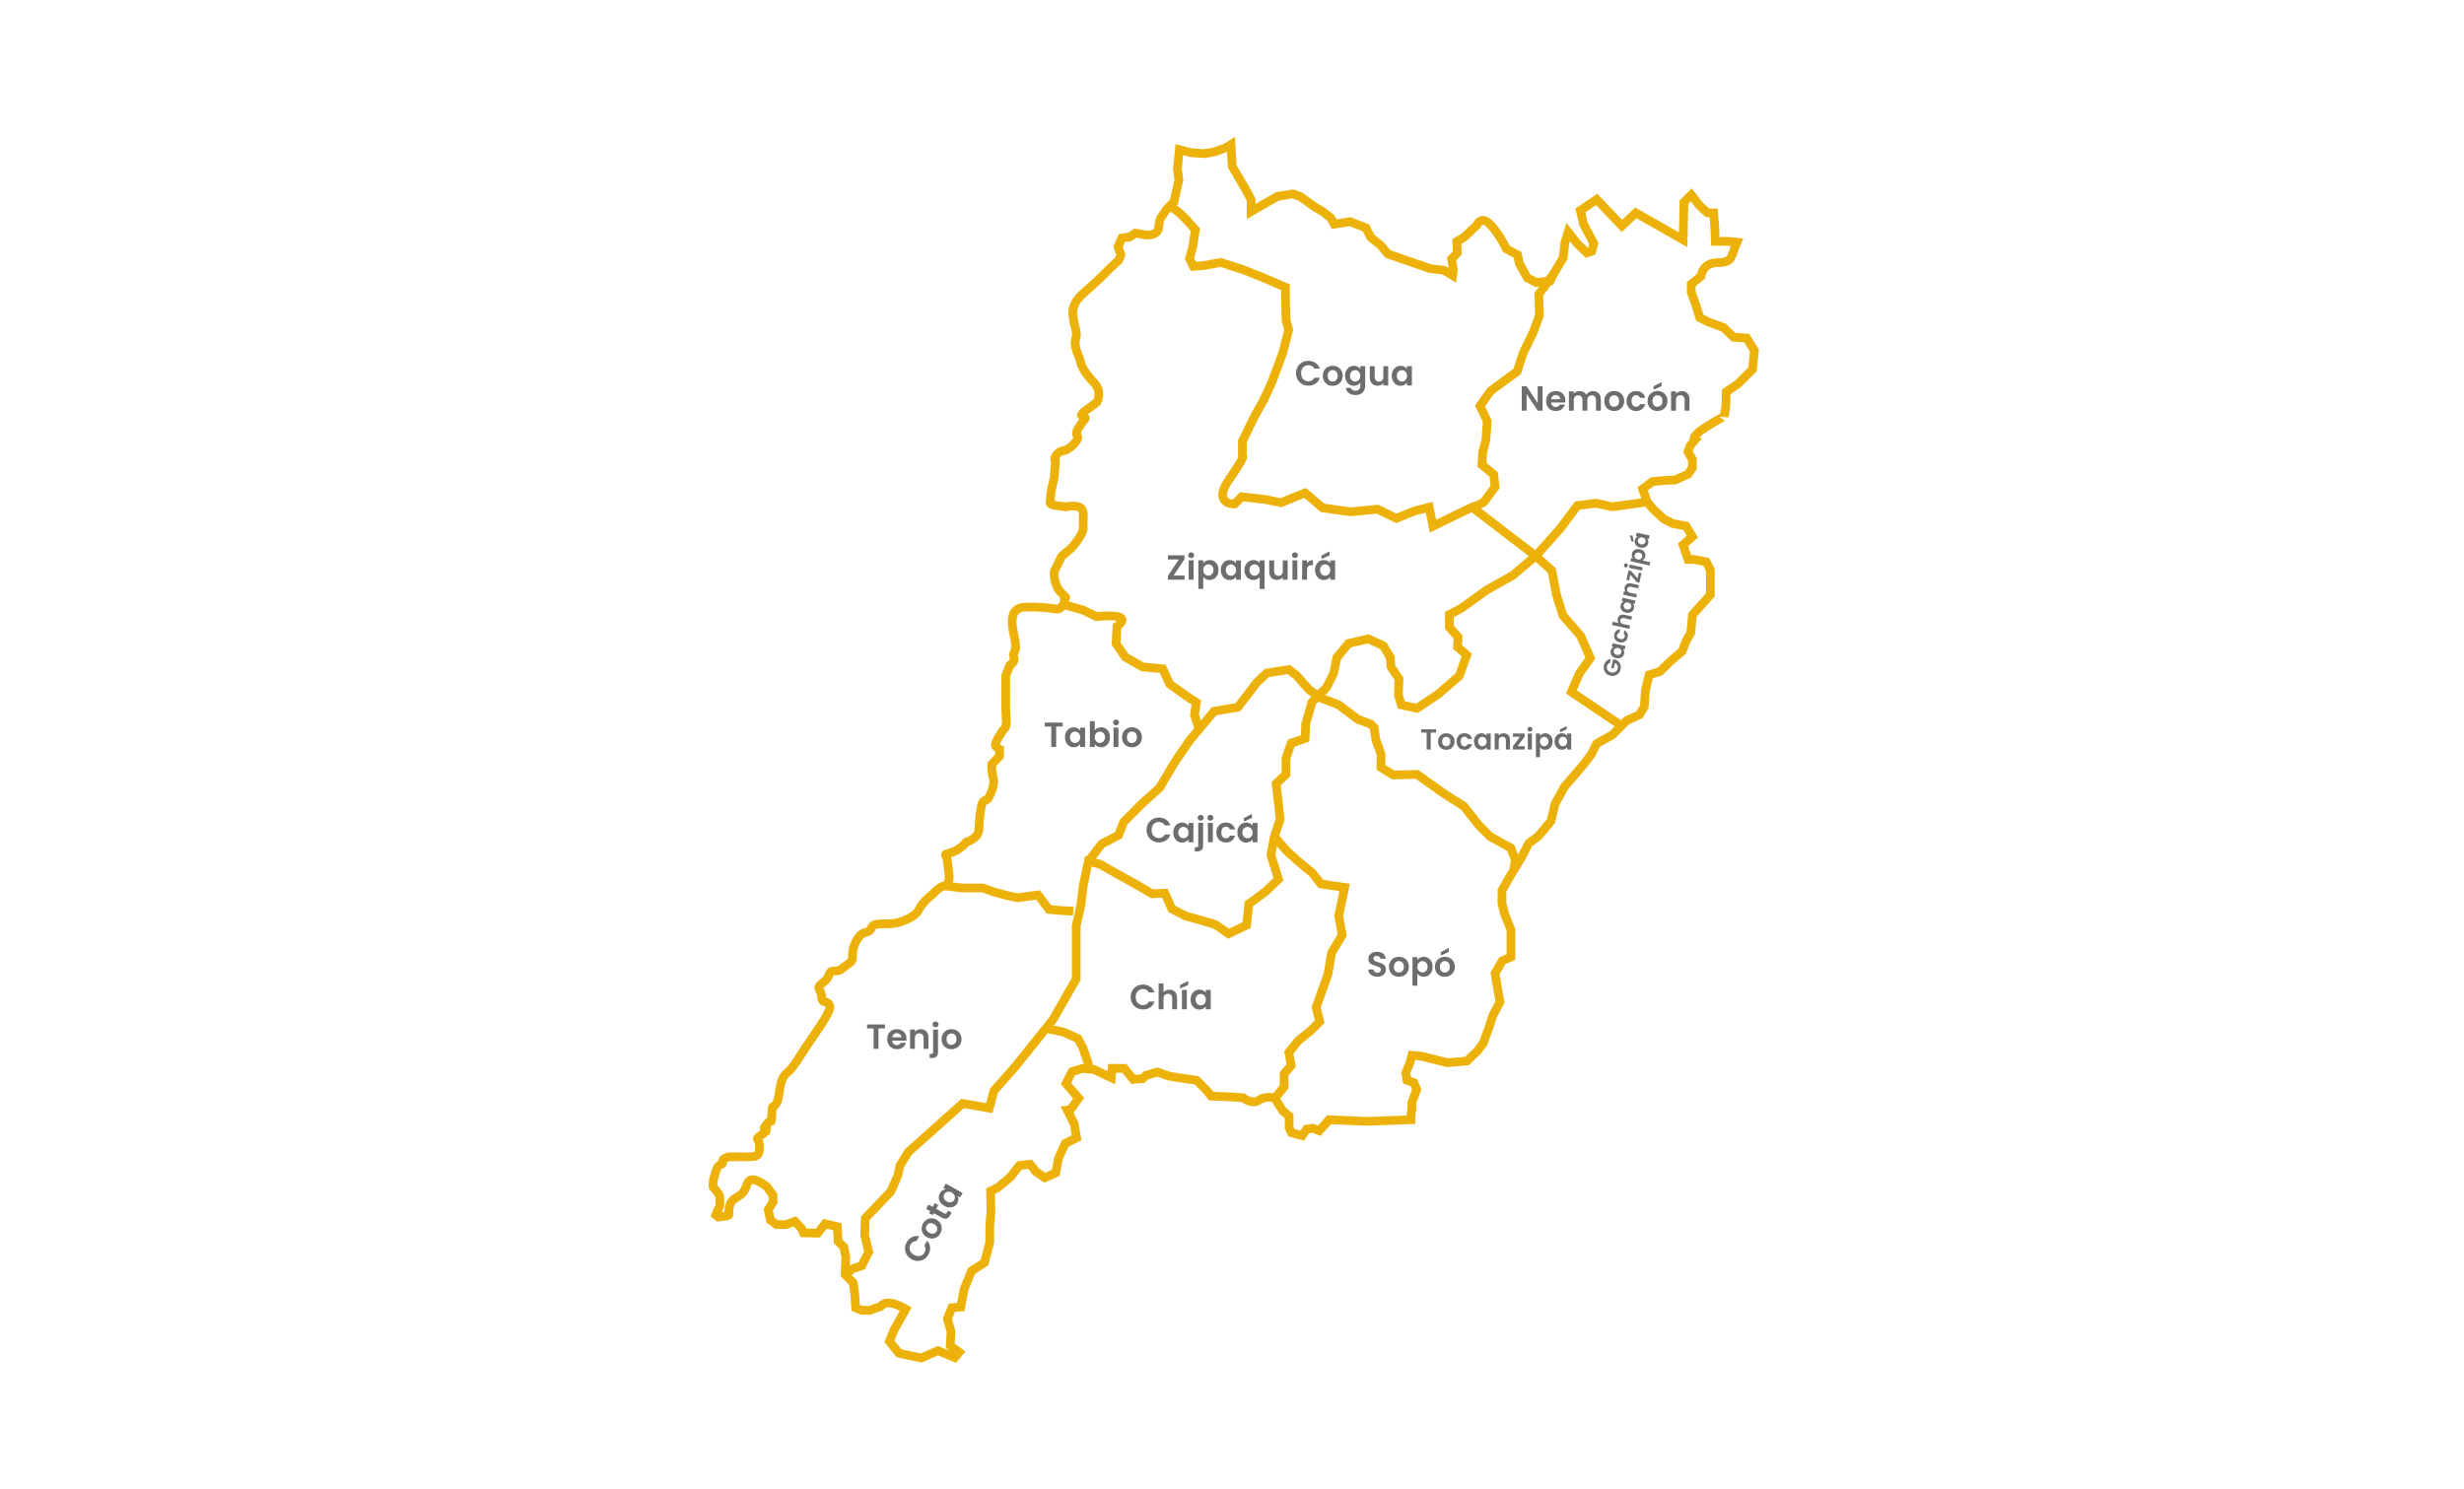 <?xml version="1.0" encoding="utf-8"?>
<!-- Generator: Adobe Illustrator 24.0.0, SVG Export Plug-In . SVG Version: 6.00 Build 0)  -->
<svg version="1.1" id="Capa_1" xmlns="http://www.w3.org/2000/svg" xmlns:xlink="http://www.w3.org/1999/xlink" x="0px" y="0px"
	 viewBox="0 0 847 512" style="enable-background:new 0 0 847 512;" xml:space="preserve">
<style type="text/css">
	.st0{fill:none;stroke:#EDB20A;stroke-width:3;stroke-miterlimit:10;}
	.st1{fill:#6D6D6D;}
</style>
<g id="trazado_mapa">
	<path class="st0" d="M264.07,415.9l1.71-2.65l-0.09-2.39l-2.05-2.82c0,0-5.55-4.69-6.74-1.11c-1.19,3.58-2.22,3.75-4.52,5.29
		c-2.3,1.54-1.71,5.29-1.88,5.55s-3.5,0.68-3.5,0.68l-0.94-0.77l1.37-3.07c0,0,0.09-2.82-0.09-3.5c-0.17-0.68-2.22-3.07-2.22-3.07
		s-0.17-1.54,0.43-3.58c0.6-2.05,0.94-3.67,2.3-4.1c1.37-0.43-0.26-1.54,1.37-2.13c1.62-0.6,0.6-0.51,3.41-0.51
		c2.82,0,6.66,0.17,7.34-0.34s1.11-0.77,1.11-3.41c0-2.65-1.88-2.05,0.26-3.5c2.13-1.45,2.13-1.45,2.13-2.3s0-0.17,0-0.85
		s-1.79,1.88,0-0.68c1.79-2.56,1.62,0.51,1.79-2.56c0.17-3.07,0.17-1.88,0.17-3.07s1.79,0.17,2.39-5.03c0.6-5.2,1.79-6.14,2.39-6.83
		s1.37-0.51,5.2-6.66c3.84-6.14,10.58-14.59,9.81-16.72c-0.77-2.13-2.73-0.34-2.82-3.16c-0.09-2.82-2.39-2.56,0.51-4.78
		c2.9-2.22,1.45-4.01,3.84-4.01c2.39,0,2.13-0.51,4.1-1.88c1.96-1.37,2.3-1.45,2.22-3.93s1.96-7,4.44-7.42
		c2.47-0.43,1.71-2.39,3.33-2.73s3.93-0.17,6.06-0.34s7.59-1.96,8.96-4.78c1.37-2.82,4.61-5.2,4.61-5.2s2.73-2.99,4.27-2.99
		c1.54,0,1.54-3.24,1.54-3.24s-0.17-2.3-0.6-5.2c-0.43-2.9-1.79-2.13,1.28-2.99c3.07-0.85,5.2-3.58,5.2-3.58s4.27-1.19,4.35-4.44
		s0.6-7.34,1.02-8.7c0.43-1.37,1.71-1.19,2.22-1.96s2.39-4.69,1.71-6.83c-0.68-2.13-0.51-4.86-0.51-4.86l2.65-2.82
		c0,0,0,0.85,0-1.45c0-2.3-2.82-0.77-0.6-4.52c2.22-3.75,1.79-2.99,1.79-2.99s1.45-0.6,1.11-3.67c-0.34-3.07-0.17-15.02-0.17-15.02
		l1.37-3.5c0,0,2.05-1.28,1.45-2.65c-0.6-1.37,0.34-1.88,0.43-2.82c0.09-0.94,0.26,1.37,0.09-1.96s-4.1-12.46,3.67-12.63
		c7.76-0.17,10.41,1.02,11.26,0.6s2.22-1.79,1.88-3.24c-0.34-1.45,1.88,0.6-1.02-2.22c-2.9-2.82-2.47-7.42-2.47-7.42l2.56-5.2
		l3.16-2.65c0,0,4.69-5.03,4.27-7.59s1.45-7-3.24-7s0.09,0.6-4.69,0s-3.33-0.94-3.33-3.24s1.37-5.72,1.37-7.94s0.68-4.27,0.17-4.69
		c-0.51-0.43,0.68-2.9,2.82-3.16s4.95-3.33,5.03-4.52c0.09-1.19-1.37-0.77,0.34-3.5s2.3-2.82,2.22-3.24
		c-0.09-0.43-2.82-0.43-0.09-2.39c2.73-1.96,4.1-3.07,4.1-3.07s2.05-3.67-1.19-6.91s-4.52-6.31-4.52-7.17
		c0-0.85-2.47-4.86-1.62-7.51s-0.6-4.69-0.6-6.14s-2.13-5.03,3.5-9.9c5.63-4.86,8.87-8.36,8.87-8.36l2.9-2.65
		c0,0,1.11-1.88,0.85-2.3c-0.26-0.43-0.94-2.47-0.94-2.47l1.28-2.99l2.65-0.34l2.05-1.37l3.84,0.68c0,0,4.1,0.34,4.18-2.9
		c0.09-3.24,1.62-4.01,2.13-5.12c0.51-1.11,3.07-3.33,3.07-3.33l1.71-7.59l-0.51-3.84l0.68-6.57l4.01,1.02l4.52,0.34l3.75-0.68
		l3.75-1.37l1.71-1.11l0.43,7.51l4.69,8.11l1.79,3.33v4.1l9.04-5.2l5.29-0.85l2.65,0.94l4.95,3.58l2.56,1.45l2.9,2.3l1.19,2.13
		l5.46-0.85l5.46,2.13l1.62,3.24l3.58,2.9l2.3,2.82l14.51,5.03l4.86,0.6l2.9,1.79l0.26-1.96l-0.6-3.75l1.96-2.05l-0.17-3.93
		l2.56-1.54l4.35-4.1c0,0,1.37-3.5,4.52-0.26c3.16,3.24,5.63,8.45,5.63,8.45l3.84,2.05l0.6,2.99L525,95.5l3.07,1.62l4.78-0.51
		l1.11-2.3l3.38-5.67l0.59-5.21l1.12-3.65l3.08,3.93l3.36,3.22l1.68-0.56l0.7-2.66l-3.5-6.59l-1.12-4.77l5.61-3.79l8.69,9.11
		l4.77-4.49l16.26,9.25l0.28-12.9l2.52-2.52l2.94,3.79l2.66,2.38h2.1l0.42,5.61l0.14,4.21h4.63l2.8,0.28
		c-2.1,4.77-1.26,7.01-6.59,7.01c-5.33,0-5.75,4.63-5.75,4.63l-3.36,2.8v2.8l1.4,3.79l1.54,4.91l3.08,1.54l5.05,1.82l3.5,3.36
		l4.49,0.28l2.66,4.35l-0.7,6.45l-4.91,4.91l-4.07,2.8l-0.14,4.63l-0.56,3.93c0,0,0-0.42-6.03,3.36c-6.03,3.79-4.07,4.63-4.07,4.63
		l-1.54,1.82l-0.84,2.24l1.54,2.66v2.8l-1.54,2.24l-4.35,1.96l-3.08,0.14l-4.77,0.42l-3.36,2.52l1.54,4.49l2.1,2.52l3.65,3.36
		l3.08,1.54l4.49,0.84l2.24,3.65l-3.22,2.8l1.68,5.05h2.1l4.21,0.84l1.4,2.8v1.96v6.59l-6.17,6.87l-0.56,6.17l-1.54,2.66l-1.4,3.65
		l-3.79,3.22l-3.93,3.79l-3.65,1.12l-1.26,5.19l-0.42,5.75l-1.68,2.8l-4.35,1.96l-4.91,4.91l-5.47,3.08l-1.82,3.65l-2.66,3.5
		l-6.59,7.71l-3.22,5.89l-1.4,5.89l-4.35,5.19l-3.22,2.38l-2.66,5.05l-4.49,7.43l-2.1,3.79v4.49l0.98,3.79l2.1,5.19v2.8v2.66v3.93
		l-2.94,1.26l-2.52,4.35l1.68,9.81l-2.52,4.91l-1.26,3.93l-1.96,5.33l-1.96,2.66l-3.65,3.5l-6.73,0.56l-8.97-2.24l-3.22-0.28
		l-0.7,2.66l-1.4,3.36l0.42,2.52l2.38,0.84l0.98,2.38l-1.68,4.49v2.24l-0.28,1.96v1.68l-15.14,0.56l-13.04-0.56l-3.36,3.79
		l-2.1-0.84l-2.24,0.28l-1.54,2.24l-3.65-0.98l-0.84-1.68v-4.07l-2.1-1.68l-1.96-3.08l-0.84-1.4c0,0-3.08-0.98-5.47,0.7
		c-2.38,1.68-5.47-0.84-5.47-0.84l-4.07-0.28l-6.87-0.28l-1.68-2.1l-3.36-3.36l-4.21-0.56l-5.19-0.84l-4.07-1.4l-3.93,1.12
		l-1.12,1.12l-3.22,0.28l-3.08-3.79h-4.21l-0.28,3.22l-5.89-2.8l-3.93-0.42l-3.65,1.12l-2.1,4.07l4.35,5.05l-2.8,3.93l-1.12,0.14
		l2.38,4.77l0.84,4.77l-3.93,1.96l-2.38,5.33l-0.84,4.77l-3.79,1.68l-3.08-2.1l-1.96-2.52l-3.65,0.42l-3.22,4.07l-4.21,3.5
		l-2.52,1.26l0.14,7.15l-0.42,4.63v5.89l-1.82,6.87l-4.49,2.94l-2.52,6.31l-1.12,6.03l-3.08,0.28l-1.54,3.79l1.26,4.35l-0.28,4.91
		l3.08,2.24l-1.54,1.82l-5.75-2.38l-5.75,2.52l-4.77-0.98l-2.94-0.7l-3.22-4.07l1.54-3.79l4.07-7.29c0,0-3.5-2.1-5.89-2.1
		s-2.52,1.4-3.08,1.4s-3.36,1.12-3.36,1.12h-2.8l-2.1-0.84l-0.28-4.63l-0.56-3.93l-2.8-2.94l0.28-6.03l-0.7-3.36l-1.96-1.96
		l-0.28-5.05l-4.21-0.98l-2.52,3.22l-4.91-0.14l-0.7-1.54l-2.24-2.38l-3.08,1.12h-3.22l-2.1-1.54L264.07,415.9z"/>
	<polyline class="st0" points="566.25,172.59 554.2,174.22 548.63,173.02 542.25,173.82 536.28,181.78 527.91,191.15 520.14,197.72 
		510.98,202.9 502.41,209.07 498.23,211.27 498.23,215.65 501.22,219.03 501.02,222.42 504.2,225.21 501.62,232.38 494.24,238.76 
		487.07,243.54 481.7,242.34 480.7,238.95 480.9,233.38 478.11,229.19 477.91,226.01 475.52,222.02 470.34,219.63 463.57,221.23 
		459.58,226.01 458.39,231.58 456,236.37 451.02,241.34 448.83,248.91 448.63,253.89 443.85,255.49 442.05,260.67 442.05,266.24 
		438.67,269.43 440.06,281.58 438.07,287.56 436.88,293.93 439.47,302.3 435.08,306.48 431.1,309.47 429.31,310.67 428.51,318.04 
		422.33,321.02 417.75,317.84 407.39,314.85 402.81,312.46 400.42,307.08 396.04,307.28 389.86,303.69 384.09,300.51 378.11,297.12 
		374.13,296.12 372.34,304.69 371.54,311.26 369.95,318.24 369.95,326.2 369.95,336.56 361.98,350.51 349.23,366.44 341.66,375.01 
		340.07,380.98 330.9,379.39 312.18,396.12 309.39,400.7 308.59,404.29 306.2,409.67 301.82,414.25 297.44,418.83 297.24,424.81 
		298.63,430.38 296.24,435.16 293.25,436.16 290.48,438.13 	"/>
	<polyline class="st0" points="374.53,367.04 372.34,360.47 370.54,357.08 365.76,354.89 361.18,353.89 358.99,353.49 	"/>
	<polyline class="st0" points="368.95,313.26 364.97,313.06 360.58,312.66 356.8,307.68 349.83,308.67 346.24,307.88 341.66,306.68 
		337.87,305.29 330.7,305.29 324.74,304.55 	"/>
	<polyline class="st0" points="374.13,296.12 378.71,290.15 384.49,287.16 386.28,282.58 392.85,276.01 398.63,270.83 
		403.81,262.06 408.99,254.49 417.35,244.53 425.52,243.14 432.09,234.57 435.48,231.39 443.05,230.19 445.64,232.18 450.02,237.16 
		454.01,239.95 460.18,242.34 466.76,247.32 471.14,248.91 472.33,250.11 472.93,254.29 474.72,259.27 474.72,263.85 478.91,266.44 
		487.07,266.24 496.64,273.02 503.21,277.2 508.39,283.77 512.17,287.56 519.34,291.54 520.94,295.73 520.34,298.91 	"/>
	<path class="st0" d="M556.79,249.12l-16.61-11.22l2.69-6.28l3.82-5.39l-3.37-7.63l-6.06-6.96l-2.24-7.18l-1.57-8.3l-5.54-5
		l-21.84-16.77l-3.82,1.8l-9.65,4.71l-1.35-6.51l-5.16,1.35l-6.06,2.47l-6.51-3.14l-9.2,0.9l-9.65-1.35l-6.06-5.16l-8.3,3.37
		l-5.39-1.12l-8.08-0.9l-2.47,2.47c0,0-7.86,0.22-1.8-8.53s4.49-7.86,4.49-7.86v-5.16l4.26-8.75l2.92-5.16l2.92-6.28l3.82-10.32
		l2.02-7.86l-0.9-3.14l-0.22-7.41v-4.04l-6.73-2.92l-7.86-3.14l-7.63-2.47l-6.28,1.12l-3.14,0.22l-1.35-2.69l1.12-4.04l0.9-5.84
		l-3.59-4.04l-2.47-2.24l-3.14-2.24"/>
	<polyline class="st0" points="506.07,174.38 508.09,173.71 510.11,172.58 513.92,167.42 513.47,163.16 509.43,159.79 
		509.66,155.53 510.78,151.26 511.23,144.75 508.76,139.59 512.35,134.43 521.55,127.69 523.57,121.41 527.16,114 529.18,108.39 
		528.96,101.21 533.96,94.3 	"/>
	<polyline class="st0" points="438.25,377.56 441.4,373.69 441.4,369.2 443.85,366.34 443.03,361.85 446.3,357.77 450.38,354.5 
		453.65,351.24 452.42,346.34 456.5,334.91 457.73,327.57 461.4,321.45 460.18,314.92 462.22,305.12 454.05,303.9 451.2,300.22 
		446.3,296.14 442.22,292.47 438.07,287.56 	"/>
	<path class="st0" d="M412.22,250.82l-1.61-4.98l0.64-4.33l-2.73-1.77l-6.42-4.5l-2.41-5.3l-6.9-0.64l-5.94-3.37l-3.21-4.66
		l0.32-5.94c0,0,7.06-4.66-7.06-3.37l-4.66-2.25l-5.78-1.61"/>
</g>
<g>
	<path class="st1" d="M403.41,197.89h3.77v1.42h-5.71v-1.3l3.74-5.66h-3.74v-1.42h5.71v1.3L403.41,197.89z"/>
	<path class="st1" d="M408.72,191.58c-0.2-0.19-0.29-0.42-0.29-0.7s0.1-0.51,0.29-0.7c0.2-0.19,0.44-0.28,0.74-0.28
		s0.54,0.09,0.74,0.28c0.2,0.19,0.29,0.42,0.29,0.7s-0.1,0.51-0.29,0.7c-0.2,0.19-0.44,0.28-0.74,0.28S408.92,191.77,408.72,191.58z
		 M410.29,192.65v6.65h-1.68v-6.65H410.29z"/>
	<path class="st1" d="M414.52,192.85c0.38-0.2,0.81-0.31,1.3-0.31c0.57,0,1.08,0.14,1.54,0.42s0.82,0.68,1.09,1.19
		c0.27,0.52,0.4,1.11,0.4,1.79c0,0.68-0.13,1.28-0.4,1.81c-0.27,0.52-0.63,0.93-1.09,1.22s-0.97,0.43-1.54,0.43
		c-0.49,0-0.92-0.1-1.29-0.3c-0.37-0.2-0.67-0.45-0.91-0.76v4.12h-1.68v-9.82h1.68v0.96C413.84,193.31,414.14,193.06,414.52,192.85z
		 M416.89,194.92c-0.16-0.29-0.38-0.51-0.65-0.67c-0.27-0.15-0.56-0.23-0.87-0.23c-0.3,0-0.59,0.08-0.86,0.23
		c-0.27,0.16-0.48,0.38-0.65,0.68s-0.25,0.64-0.25,1.04c0,0.4,0.08,0.75,0.25,1.04s0.38,0.52,0.65,0.68
		c0.27,0.16,0.55,0.23,0.86,0.23c0.31,0,0.6-0.08,0.87-0.24c0.27-0.16,0.48-0.39,0.65-0.68c0.16-0.3,0.25-0.65,0.25-1.06
		C417.14,195.55,417.06,195.21,416.89,194.92z"/>
	<path class="st1" d="M420.05,194.17c0.27-0.52,0.63-0.92,1.09-1.2s0.97-0.42,1.54-0.42c0.5,0,0.93,0.1,1.3,0.3s0.67,0.45,0.89,0.76
		v-0.95h1.69v6.65h-1.69v-0.97c-0.22,0.31-0.51,0.57-0.89,0.77c-0.38,0.2-0.82,0.31-1.31,0.31c-0.56,0-1.07-0.14-1.53-0.43
		s-0.82-0.69-1.09-1.22c-0.27-0.52-0.4-1.13-0.4-1.81C419.65,195.28,419.78,194.69,420.05,194.17z M424.64,194.93
		c-0.16-0.29-0.38-0.52-0.65-0.67c-0.27-0.16-0.56-0.23-0.88-0.23c-0.31,0-0.6,0.08-0.86,0.23c-0.26,0.15-0.48,0.37-0.64,0.67
		c-0.16,0.29-0.25,0.64-0.25,1.04c0,0.4,0.08,0.75,0.25,1.05c0.16,0.3,0.38,0.53,0.65,0.69c0.27,0.16,0.55,0.24,0.86,0.24
		c0.31,0,0.6-0.08,0.88-0.23c0.27-0.16,0.49-0.38,0.65-0.67c0.16-0.29,0.24-0.64,0.24-1.05S424.8,195.22,424.64,194.93z"/>
	<path class="st1" d="M428.2,194.2c0.28-0.52,0.65-0.92,1.12-1.21c0.47-0.29,0.99-0.43,1.56-0.43c0.47,0,0.89,0.09,1.25,0.27
		c0.36,0.18,0.66,0.41,0.88,0.69v-0.86h1.69v9.82h-1.69v-4.08c-0.22,0.29-0.52,0.53-0.9,0.72c-0.38,0.19-0.8,0.29-1.27,0.29
		c-0.56,0-1.07-0.15-1.54-0.44s-0.84-0.7-1.11-1.22c-0.27-0.52-0.41-1.11-0.41-1.78S427.92,194.71,428.2,194.2z M432.76,194.92
		c-0.17-0.3-0.39-0.52-0.65-0.67c-0.27-0.15-0.55-0.23-0.86-0.23c-0.3,0-0.58,0.08-0.85,0.23c-0.27,0.15-0.49,0.37-0.65,0.67
		s-0.25,0.64-0.25,1.05s0.08,0.76,0.25,1.06c0.17,0.3,0.39,0.53,0.65,0.68c0.27,0.15,0.55,0.23,0.85,0.23c0.3,0,0.59-0.08,0.86-0.23
		c0.27-0.15,0.49-0.38,0.65-0.67s0.25-0.65,0.25-1.06S432.93,195.22,432.76,194.92z"/>
	<path class="st1" d="M442.63,192.65v6.65h-1.69v-0.84c-0.22,0.29-0.5,0.51-0.85,0.68c-0.35,0.16-0.73,0.25-1.13,0.25
		c-0.52,0-0.98-0.11-1.38-0.33c-0.4-0.22-0.71-0.54-0.94-0.97c-0.23-0.43-0.34-0.94-0.34-1.53v-3.9h1.68v3.66
		c0,0.53,0.13,0.93,0.4,1.22c0.26,0.28,0.62,0.43,1.08,0.43c0.46,0,0.83-0.14,1.09-0.43c0.26-0.28,0.4-0.69,0.4-1.22v-3.66H442.63z"
		/>
	<path class="st1" d="M444.4,191.58c-0.2-0.19-0.29-0.42-0.29-0.7s0.1-0.51,0.29-0.7c0.2-0.19,0.44-0.28,0.74-0.28
		s0.54,0.09,0.74,0.28c0.2,0.19,0.29,0.42,0.29,0.7s-0.1,0.51-0.29,0.7c-0.2,0.19-0.44,0.28-0.74,0.28S444.59,191.77,444.4,191.58z
		 M445.96,192.65v6.65h-1.68v-6.65H445.96z"/>
	<path class="st1" d="M450.14,192.86c0.35-0.2,0.75-0.3,1.19-0.3v1.76h-0.44c-0.53,0-0.93,0.12-1.19,0.37
		c-0.27,0.25-0.4,0.68-0.4,1.3v3.31h-1.68v-6.65h1.68v1.03C449.51,193.33,449.8,193.06,450.14,192.86z"/>
	<path class="st1" d="M452.44,194.17c0.27-0.52,0.63-0.92,1.09-1.2s0.97-0.42,1.54-0.42c0.5,0,0.93,0.1,1.3,0.3s0.67,0.45,0.89,0.76
		v-0.95h1.69v6.65h-1.69v-0.97c-0.22,0.31-0.51,0.57-0.89,0.77c-0.38,0.2-0.82,0.31-1.31,0.31c-0.56,0-1.07-0.14-1.53-0.43
		s-0.82-0.69-1.09-1.22c-0.27-0.52-0.4-1.13-0.4-1.81C452.03,195.28,452.17,194.69,452.44,194.17z M457.03,194.93
		c-0.16-0.29-0.38-0.52-0.65-0.67c-0.27-0.16-0.56-0.23-0.88-0.23c-0.31,0-0.6,0.08-0.86,0.23c-0.26,0.15-0.48,0.37-0.64,0.67
		c-0.16,0.29-0.25,0.64-0.25,1.04c0,0.4,0.08,0.75,0.25,1.05c0.16,0.3,0.38,0.53,0.65,0.69c0.27,0.16,0.55,0.24,0.86,0.24
		c0.31,0,0.6-0.08,0.88-0.23c0.27-0.16,0.49-0.38,0.65-0.67c0.16-0.29,0.24-0.64,0.24-1.05S457.19,195.22,457.03,194.93z
		 M457.04,190.93l-2.76,1.26v-1.2l2.76-1.43V190.93z"/>
</g>
<g>
	<path class="st1" d="M446.07,126.12c0.37-0.65,0.88-1.16,1.52-1.52c0.64-0.36,1.37-0.55,2.17-0.55c0.94,0,1.76,0.24,2.46,0.72
		c0.7,0.48,1.2,1.14,1.48,1.99h-1.93c-0.19-0.4-0.46-0.7-0.81-0.9c-0.35-0.2-0.75-0.3-1.21-0.3c-0.49,0-0.92,0.11-1.3,0.34
		c-0.38,0.23-0.68,0.55-0.89,0.97s-0.32,0.9-0.32,1.46c0,0.55,0.11,1.04,0.32,1.46s0.51,0.74,0.89,0.97
		c0.38,0.23,0.81,0.34,1.3,0.34c0.46,0,0.86-0.1,1.21-0.31c0.35-0.2,0.62-0.51,0.81-0.91h1.93c-0.28,0.86-0.77,1.52-1.47,2
		c-0.7,0.48-1.52,0.71-2.47,0.71c-0.8,0-1.52-0.18-2.17-0.55c-0.64-0.36-1.15-0.87-1.52-1.52c-0.37-0.65-0.56-1.38-0.56-2.21
		C445.51,127.51,445.7,126.77,446.07,126.12z"/>
	<path class="st1" d="M456.36,132.21c-0.51-0.28-0.91-0.69-1.21-1.21c-0.29-0.52-0.44-1.12-0.44-1.8c0-0.68,0.15-1.28,0.45-1.8
		c0.3-0.52,0.71-0.92,1.23-1.21c0.52-0.28,1.1-0.43,1.74-0.43c0.64,0,1.22,0.14,1.74,0.43c0.52,0.28,0.93,0.69,1.23,1.21
		c0.3,0.52,0.45,1.12,0.45,1.8c0,0.68-0.15,1.28-0.46,1.8c-0.31,0.52-0.72,0.92-1.25,1.21c-0.52,0.28-1.11,0.43-1.76,0.43
		C457.45,132.64,456.87,132.5,456.36,132.21z M458.95,130.95c0.27-0.15,0.48-0.37,0.64-0.67c0.16-0.3,0.24-0.66,0.24-1.08
		c0-0.63-0.17-1.12-0.5-1.46c-0.33-0.34-0.74-0.51-1.22-0.51c-0.48,0-0.88,0.17-1.21,0.51c-0.32,0.34-0.49,0.83-0.49,1.46
		s0.16,1.12,0.47,1.46c0.32,0.34,0.71,0.51,1.19,0.51C458.39,131.17,458.68,131.1,458.95,130.95z"/>
	<path class="st1" d="M466.71,126.07c0.38,0.2,0.67,0.45,0.89,0.76v-0.95h1.69v6.7c0,0.62-0.12,1.17-0.37,1.65
		c-0.25,0.48-0.62,0.87-1.12,1.15c-0.5,0.28-1.1,0.43-1.8,0.43c-0.94,0-1.72-0.22-2.32-0.66c-0.6-0.44-0.95-1.04-1.03-1.8h1.67
		c0.09,0.3,0.28,0.55,0.57,0.73s0.65,0.27,1.06,0.27c0.49,0,0.88-0.15,1.19-0.44s0.46-0.73,0.46-1.33v-1.03
		c-0.22,0.31-0.51,0.57-0.89,0.78c-0.38,0.21-0.81,0.31-1.3,0.31c-0.56,0-1.07-0.14-1.54-0.43c-0.46-0.29-0.83-0.69-1.1-1.22
		c-0.27-0.52-0.4-1.13-0.4-1.81c0-0.67,0.13-1.27,0.4-1.79c0.27-0.52,0.63-0.92,1.09-1.2s0.97-0.42,1.54-0.42
		C465.89,125.77,466.33,125.87,466.71,126.07z M467.35,128.16c-0.16-0.29-0.38-0.52-0.65-0.67c-0.27-0.16-0.56-0.23-0.88-0.23
		c-0.31,0-0.6,0.08-0.86,0.23c-0.26,0.15-0.48,0.37-0.64,0.67c-0.16,0.29-0.25,0.64-0.25,1.04c0,0.4,0.08,0.75,0.25,1.05
		c0.16,0.3,0.38,0.53,0.65,0.69c0.27,0.16,0.55,0.24,0.86,0.24c0.31,0,0.6-0.08,0.88-0.23c0.27-0.16,0.49-0.38,0.65-0.67
		c0.16-0.29,0.24-0.64,0.24-1.05S467.51,128.45,467.35,128.16z"/>
	<path class="st1" d="M477.2,125.88v6.65h-1.69v-0.84c-0.22,0.29-0.5,0.51-0.85,0.68c-0.35,0.16-0.73,0.25-1.13,0.25
		c-0.52,0-0.98-0.11-1.38-0.33c-0.4-0.22-0.71-0.54-0.94-0.97c-0.23-0.43-0.34-0.94-0.34-1.53v-3.9h1.68v3.66
		c0,0.53,0.13,0.93,0.4,1.22c0.26,0.28,0.62,0.43,1.08,0.43c0.46,0,0.83-0.14,1.09-0.43c0.26-0.28,0.4-0.69,0.4-1.22v-3.66H477.2z"
		/>
	<path class="st1" d="M478.83,127.39c0.27-0.52,0.63-0.92,1.09-1.2s0.97-0.42,1.54-0.42c0.5,0,0.93,0.1,1.3,0.3s0.67,0.45,0.89,0.76
		v-0.95h1.69v6.65h-1.69v-0.97c-0.22,0.31-0.51,0.57-0.89,0.77c-0.38,0.2-0.82,0.31-1.31,0.31c-0.56,0-1.07-0.14-1.53-0.43
		s-0.82-0.69-1.09-1.22c-0.27-0.52-0.4-1.13-0.4-1.81C478.43,128.51,478.56,127.91,478.83,127.39z M483.42,128.16
		c-0.16-0.29-0.38-0.52-0.65-0.67c-0.27-0.16-0.56-0.23-0.88-0.23c-0.31,0-0.6,0.08-0.86,0.23c-0.26,0.15-0.48,0.37-0.64,0.67
		c-0.16,0.29-0.25,0.64-0.25,1.04c0,0.4,0.08,0.75,0.25,1.05c0.16,0.3,0.38,0.53,0.65,0.69c0.27,0.16,0.55,0.24,0.86,0.24
		c0.31,0,0.6-0.08,0.88-0.23c0.27-0.16,0.49-0.38,0.65-0.67c0.16-0.29,0.24-0.64,0.24-1.05S483.58,128.45,483.42,128.16z"/>
</g>
<g>
	<path class="st1" d="M530.26,141.2h-1.68l-3.8-5.75v5.75h-1.68v-8.39h1.68l3.8,5.76v-5.76h1.68V141.2z"/>
	<path class="st1" d="M538.05,138.38h-4.86c0.04,0.48,0.21,0.86,0.5,1.13c0.3,0.27,0.66,0.41,1.09,0.41c0.62,0,1.07-0.27,1.33-0.8
		h1.81c-0.19,0.64-0.56,1.17-1.1,1.58c-0.54,0.41-1.21,0.62-2,0.62c-0.64,0-1.21-0.14-1.72-0.43c-0.51-0.28-0.9-0.69-1.19-1.21
		c-0.28-0.52-0.43-1.12-0.43-1.8c0-0.69,0.14-1.29,0.42-1.81c0.28-0.52,0.67-0.92,1.18-1.2s1.08-0.42,1.74-0.42
		c0.63,0,1.2,0.14,1.7,0.41c0.5,0.27,0.89,0.66,1.16,1.16c0.28,0.5,0.41,1.07,0.41,1.72C538.1,137.97,538.08,138.19,538.05,138.38z
		 M536.36,137.25c-0.01-0.43-0.16-0.78-0.47-1.04c-0.3-0.26-0.68-0.39-1.12-0.39c-0.42,0-0.77,0.13-1.05,0.38s-0.46,0.6-0.52,1.05
		H536.36z"/>
	<path class="st1" d="M549.55,135.21c0.5,0.5,0.75,1.2,0.75,2.09v3.9h-1.68v-3.67c0-0.52-0.13-0.92-0.4-1.19
		c-0.26-0.28-0.62-0.41-1.08-0.41s-0.82,0.14-1.09,0.41c-0.27,0.28-0.4,0.67-0.4,1.19v3.67h-1.68v-3.67c0-0.52-0.13-0.92-0.4-1.19
		c-0.26-0.28-0.62-0.41-1.08-0.41c-0.46,0-0.83,0.14-1.1,0.41c-0.27,0.28-0.4,0.67-0.4,1.19v3.67h-1.68v-6.65H541v0.8
		c0.22-0.28,0.49-0.5,0.83-0.66s0.71-0.24,1.12-0.24c0.52,0,0.98,0.11,1.39,0.33c0.41,0.22,0.72,0.53,0.95,0.94
		c0.22-0.38,0.53-0.69,0.94-0.92c0.41-0.23,0.86-0.35,1.34-0.35C548.4,134.46,549.05,134.71,549.55,135.21z"/>
	<path class="st1" d="M553.12,140.88c-0.51-0.28-0.91-0.69-1.21-1.21c-0.29-0.52-0.44-1.12-0.44-1.8c0-0.68,0.15-1.28,0.45-1.8
		c0.3-0.52,0.71-0.92,1.23-1.21c0.52-0.28,1.1-0.43,1.74-0.43c0.64,0,1.22,0.14,1.74,0.43c0.52,0.28,0.93,0.69,1.23,1.21
		c0.3,0.52,0.45,1.12,0.45,1.8c0,0.68-0.15,1.28-0.46,1.8c-0.31,0.52-0.72,0.92-1.25,1.21c-0.52,0.28-1.11,0.43-1.76,0.43
		C554.21,141.31,553.64,141.17,553.12,140.88z M555.71,139.62c0.27-0.15,0.48-0.37,0.64-0.67c0.16-0.3,0.24-0.66,0.24-1.08
		c0-0.63-0.17-1.12-0.5-1.46c-0.33-0.34-0.74-0.51-1.22-0.51c-0.48,0-0.88,0.17-1.21,0.51c-0.32,0.34-0.49,0.83-0.49,1.46
		s0.16,1.12,0.47,1.46c0.32,0.34,0.71,0.51,1.19,0.51C555.16,139.84,555.44,139.77,555.71,139.62z"/>
	<path class="st1" d="M559.55,136.07c0.28-0.52,0.67-0.92,1.16-1.2c0.5-0.28,1.06-0.43,1.7-0.43c0.82,0,1.51,0.21,2.05,0.62
		c0.54,0.41,0.9,0.99,1.09,1.73h-1.81c-0.1-0.29-0.26-0.51-0.49-0.68c-0.23-0.16-0.51-0.25-0.85-0.25c-0.48,0-0.86,0.17-1.14,0.52
		c-0.28,0.35-0.42,0.84-0.42,1.48c0,0.63,0.14,1.12,0.42,1.47c0.28,0.35,0.66,0.52,1.14,0.52c0.68,0,1.12-0.3,1.33-0.91h1.81
		c-0.18,0.72-0.55,1.29-1.09,1.72c-0.54,0.42-1.22,0.64-2.04,0.64c-0.64,0-1.21-0.14-1.7-0.43c-0.5-0.28-0.88-0.68-1.16-1.2
		c-0.28-0.52-0.42-1.12-0.42-1.81C559.13,137.19,559.27,136.59,559.55,136.07z"/>
	<path class="st1" d="M568,140.88c-0.51-0.28-0.91-0.69-1.21-1.21c-0.29-0.52-0.44-1.12-0.44-1.8c0-0.68,0.15-1.28,0.45-1.8
		c0.3-0.52,0.71-0.92,1.23-1.21c0.52-0.28,1.1-0.43,1.74-0.43c0.64,0,1.22,0.14,1.74,0.43c0.52,0.28,0.93,0.69,1.23,1.21
		c0.3,0.52,0.45,1.12,0.45,1.8c0,0.68-0.15,1.28-0.46,1.8c-0.31,0.52-0.72,0.92-1.25,1.21c-0.52,0.28-1.11,0.43-1.76,0.43
		C569.09,141.31,568.52,141.17,568,140.88z M570.59,139.62c0.27-0.15,0.48-0.37,0.64-0.67c0.16-0.3,0.24-0.66,0.24-1.08
		c0-0.63-0.17-1.12-0.5-1.46c-0.33-0.34-0.74-0.51-1.22-0.51c-0.48,0-0.88,0.17-1.21,0.51c-0.32,0.34-0.49,0.83-0.49,1.46
		s0.16,1.12,0.47,1.46c0.32,0.34,0.71,0.51,1.19,0.51C570.04,139.84,570.32,139.77,570.59,139.62z M571.16,132.74L568.4,134v-1.2
		l2.76-1.43V132.74z"/>
	<path class="st1" d="M580.04,135.21c0.49,0.5,0.73,1.2,0.73,2.09v3.9h-1.68v-3.67c0-0.53-0.13-0.93-0.4-1.22s-0.62-0.43-1.08-0.43
		c-0.46,0-0.83,0.14-1.1,0.43c-0.27,0.28-0.4,0.69-0.4,1.22v3.67h-1.68v-6.65h1.68v0.83c0.22-0.29,0.51-0.51,0.86-0.68
		c0.35-0.16,0.73-0.25,1.15-0.25C578.91,134.46,579.55,134.71,580.04,135.21z"/>
</g>
<g>
	<path class="st1" d="M553.41,227.91c-0.26,0.08-0.48,0.22-0.66,0.41c-0.17,0.2-0.29,0.45-0.36,0.75c-0.07,0.33-0.06,0.64,0.03,0.94
		c0.09,0.29,0.26,0.54,0.51,0.74c0.25,0.21,0.55,0.35,0.92,0.43c0.38,0.08,0.72,0.08,1.03-0.01c0.31-0.09,0.57-0.25,0.78-0.48
		c0.21-0.23,0.35-0.52,0.43-0.87c0.09-0.43,0.06-0.81-0.11-1.13s-0.45-0.57-0.84-0.75l-0.42,1.93l-0.86-0.19l0.66-3.04l0.98,0.21
		c0.38,0.16,0.7,0.4,0.98,0.72c0.28,0.32,0.48,0.7,0.59,1.13c0.12,0.43,0.12,0.89,0.02,1.37c-0.12,0.54-0.35,1.01-0.69,1.39
		c-0.34,0.38-0.75,0.65-1.24,0.81c-0.49,0.15-1.01,0.17-1.56,0.05c-0.55-0.12-1.02-0.35-1.4-0.7c-0.38-0.35-0.65-0.76-0.8-1.25
		c-0.15-0.49-0.16-1-0.05-1.54c0.14-0.63,0.41-1.15,0.82-1.55c0.41-0.4,0.91-0.63,1.51-0.68L553.41,227.91z"/>
	<path class="st1" d="M554.38,225.76c-0.31-0.26-0.52-0.56-0.65-0.91c-0.12-0.35-0.14-0.72-0.06-1.1c0.07-0.33,0.2-0.61,0.39-0.83
		c0.19-0.22,0.4-0.38,0.64-0.49l-0.64-0.14l0.25-1.14l4.46,0.97l-0.25,1.14l-0.65-0.14c0.18,0.19,0.31,0.43,0.39,0.71
		c0.08,0.29,0.09,0.59,0.01,0.93c-0.08,0.38-0.25,0.7-0.51,0.96c-0.26,0.27-0.59,0.45-0.98,0.55c-0.39,0.1-0.81,0.1-1.27,0
		C555.07,226.2,554.69,226.02,554.38,225.76z M555.56,222.8c-0.22,0.06-0.4,0.18-0.55,0.34c-0.14,0.16-0.24,0.34-0.29,0.55
		c-0.05,0.21-0.04,0.41,0.03,0.61c0.06,0.2,0.18,0.38,0.35,0.53c0.17,0.15,0.39,0.26,0.66,0.32c0.27,0.06,0.52,0.05,0.74-0.01
		c0.23-0.07,0.41-0.18,0.56-0.33c0.15-0.16,0.24-0.34,0.29-0.54c0.05-0.21,0.04-0.42-0.03-0.62c-0.07-0.21-0.18-0.38-0.36-0.53
		c-0.17-0.15-0.4-0.26-0.67-0.32C556.03,222.73,555.78,222.73,555.56,222.8z"/>
	<path class="st1" d="M555.58,220.29c-0.31-0.26-0.52-0.58-0.63-0.96c-0.12-0.37-0.13-0.78-0.04-1.21c0.12-0.55,0.36-0.98,0.71-1.28
		c0.36-0.3,0.8-0.46,1.32-0.47l-0.27,1.22c-0.21,0.02-0.38,0.1-0.53,0.23c-0.14,0.13-0.24,0.31-0.29,0.53
		c-0.07,0.32-0.01,0.6,0.18,0.84c0.19,0.24,0.5,0.41,0.93,0.5c0.42,0.09,0.77,0.07,1.05-0.07c0.27-0.14,0.45-0.37,0.52-0.69
		c0.1-0.46-0.04-0.8-0.42-1.03l0.27-1.22c0.46,0.23,0.79,0.56,0.99,0.98c0.21,0.43,0.25,0.91,0.13,1.46
		c-0.09,0.43-0.27,0.79-0.54,1.08c-0.26,0.29-0.59,0.49-0.98,0.61c-0.39,0.11-0.81,0.12-1.27,0.02
		C556.27,220.74,555.88,220.56,555.58,220.29z"/>
	<path class="st1" d="M556.52,211.83c0.2-0.23,0.47-0.39,0.79-0.47c0.32-0.08,0.68-0.08,1.08,0l2.62,0.57l-0.25,1.13l-2.46-0.54
		c-0.35-0.08-0.65-0.05-0.88,0.09c-0.23,0.14-0.38,0.36-0.44,0.66c-0.07,0.31-0.03,0.58,0.13,0.8c0.15,0.22,0.4,0.37,0.76,0.45
		l2.46,0.54l-0.25,1.13l-5.96-1.3l0.25-1.13l2.05,0.45c-0.16-0.19-0.27-0.41-0.33-0.68c-0.06-0.27-0.05-0.55,0.01-0.84
		C556.18,212.35,556.32,212.07,556.52,211.83z"/>
	<path class="st1" d="M557.79,210.13c-0.31-0.26-0.52-0.56-0.65-0.91c-0.12-0.35-0.14-0.72-0.06-1.1c0.07-0.33,0.2-0.61,0.39-0.83
		s0.4-0.38,0.64-0.49l-0.64-0.14l0.25-1.14l4.46,0.97l-0.25,1.14l-0.65-0.14c0.18,0.19,0.31,0.43,0.39,0.71
		c0.08,0.29,0.09,0.59,0.01,0.93c-0.08,0.38-0.25,0.7-0.51,0.96c-0.26,0.27-0.59,0.45-0.98,0.55c-0.39,0.1-0.81,0.1-1.27,0
		C558.48,210.57,558.1,210.39,557.79,210.13z M558.98,207.17c-0.22,0.06-0.4,0.18-0.55,0.34c-0.14,0.16-0.24,0.34-0.29,0.55
		c-0.05,0.21-0.04,0.41,0.03,0.61c0.06,0.2,0.18,0.38,0.35,0.53c0.17,0.15,0.39,0.26,0.66,0.32c0.27,0.06,0.52,0.05,0.74-0.01
		c0.23-0.07,0.41-0.18,0.56-0.33c0.15-0.16,0.24-0.34,0.29-0.54c0.05-0.21,0.04-0.42-0.03-0.62c-0.07-0.21-0.18-0.38-0.36-0.53
		c-0.17-0.15-0.4-0.26-0.67-0.31C559.44,207.1,559.2,207.1,558.98,207.17z"/>
	<path class="st1" d="M559.23,200.77c0.41-0.25,0.91-0.32,1.51-0.18l2.62,0.57l-0.25,1.13l-2.46-0.54
		c-0.35-0.08-0.65-0.05-0.88,0.09c-0.23,0.14-0.38,0.36-0.44,0.66c-0.07,0.31-0.03,0.58,0.13,0.8c0.15,0.22,0.4,0.37,0.76,0.45
		l2.46,0.54l-0.25,1.13l-4.46-0.97l0.25-1.13l0.56,0.12c-0.16-0.19-0.27-0.42-0.33-0.68c-0.06-0.26-0.06-0.53,0-0.8
		C558.56,201.41,558.83,201.02,559.23,200.77z"/>
	<path class="st1" d="M562.9,198.85l0.43-1.99l0.93,0.2l-0.71,3.27l-0.91-0.2l-2.2-2.52l-0.42,1.94l-0.93-0.2l0.71-3.24l0.91,0.2
		L562.9,198.85z"/>
	<path class="st1" d="M559.28,194.99c-0.16,0.1-0.33,0.14-0.51,0.09c-0.19-0.04-0.33-0.14-0.43-0.3c-0.1-0.16-0.12-0.34-0.08-0.54
		c0.04-0.2,0.14-0.35,0.3-0.45c0.16-0.1,0.33-0.14,0.51-0.09c0.19,0.04,0.33,0.14,0.43,0.3c0.1,0.16,0.12,0.34,0.08,0.54
		C559.53,194.73,559.43,194.88,559.28,194.99z M560.23,194.09l4.46,0.97l-0.25,1.13l-4.46-0.97L560.23,194.09z"/>
	<path class="st1" d="M560.98,191.28c-0.08-0.28-0.09-0.59-0.01-0.92c0.08-0.38,0.25-0.71,0.51-0.97c0.26-0.27,0.58-0.45,0.96-0.56
		c0.39-0.1,0.81-0.11,1.26-0.01c0.46,0.1,0.84,0.28,1.15,0.53c0.31,0.26,0.53,0.56,0.66,0.91c0.13,0.35,0.15,0.72,0.06,1.1
		c-0.07,0.33-0.2,0.6-0.39,0.82c-0.19,0.22-0.4,0.39-0.64,0.5l2.76,0.6l-0.25,1.13l-6.59-1.44l0.25-1.13l0.64,0.14
		C561.19,191.8,561.06,191.57,560.98,191.28z M562.72,189.99c-0.22,0.07-0.4,0.18-0.54,0.34c-0.14,0.16-0.24,0.34-0.28,0.55
		c-0.04,0.2-0.03,0.41,0.03,0.61c0.07,0.2,0.19,0.38,0.36,0.53c0.17,0.15,0.4,0.26,0.66,0.32c0.27,0.06,0.51,0.05,0.74-0.01
		s0.41-0.18,0.55-0.34c0.14-0.16,0.24-0.34,0.28-0.54c0.05-0.21,0.03-0.42-0.03-0.62c-0.07-0.2-0.19-0.38-0.36-0.54
		c-0.17-0.15-0.4-0.26-0.67-0.32C563.18,189.92,562.94,189.92,562.72,189.99z"/>
	<path class="st1" d="M562.68,187.76c-0.31-0.26-0.52-0.56-0.65-0.91c-0.12-0.35-0.14-0.72-0.06-1.1c0.07-0.33,0.2-0.61,0.39-0.83
		c0.19-0.22,0.4-0.38,0.64-0.49l-0.64-0.14l0.25-1.14l4.46,0.97l-0.25,1.14l-0.65-0.14c0.18,0.19,0.31,0.43,0.39,0.71
		c0.08,0.29,0.09,0.59,0.01,0.93c-0.08,0.38-0.25,0.7-0.51,0.96c-0.26,0.27-0.59,0.45-0.98,0.55c-0.39,0.1-0.81,0.1-1.27,0
		C563.37,188.2,562.98,188.02,562.68,187.76z M563.86,184.79c-0.22,0.06-0.4,0.18-0.55,0.34c-0.14,0.16-0.24,0.34-0.29,0.55
		c-0.05,0.21-0.04,0.41,0.03,0.61c0.06,0.2,0.18,0.38,0.35,0.53c0.17,0.15,0.39,0.26,0.66,0.32c0.27,0.06,0.52,0.05,0.74-0.01
		c0.23-0.07,0.41-0.18,0.56-0.33c0.15-0.16,0.24-0.34,0.29-0.54c0.05-0.21,0.04-0.42-0.03-0.62c-0.07-0.21-0.18-0.38-0.36-0.53
		c-0.17-0.15-0.4-0.26-0.67-0.31C564.32,184.73,564.08,184.73,563.86,184.79z M561.17,184.2l0.44,2.04l-0.81-0.18l-0.55-2.06
		L561.17,184.2z"/>
</g>
<g>
	<path class="st1" d="M493.66,250.74v1.13h-1.85v5.83h-1.4v-5.83h-1.85v-1.13H493.66z"/>
	<path class="st1" d="M495.69,257.44c-0.43-0.24-0.76-0.57-1-1c-0.24-0.43-0.36-0.93-0.36-1.5c0-0.56,0.12-1.06,0.37-1.5
		c0.25-0.43,0.59-0.77,1.02-1c0.43-0.24,0.91-0.35,1.45-0.35c0.53,0,1.01,0.12,1.45,0.35c0.43,0.24,0.77,0.57,1.02,1
		c0.25,0.43,0.37,0.93,0.37,1.5c0,0.57-0.13,1.06-0.38,1.5c-0.26,0.43-0.6,0.77-1.04,1c-0.44,0.24-0.92,0.35-1.46,0.35
		C496.6,257.79,496.12,257.67,495.69,257.44z M497.84,256.39c0.22-0.12,0.4-0.31,0.53-0.55c0.13-0.25,0.2-0.54,0.2-0.9
		c0-0.52-0.14-0.93-0.41-1.21c-0.28-0.28-0.61-0.42-1.01-0.42c-0.4,0-0.73,0.14-1,0.42c-0.27,0.28-0.4,0.69-0.4,1.21
		s0.13,0.93,0.39,1.21c0.26,0.28,0.59,0.42,0.99,0.42C497.38,256.57,497.62,256.51,497.84,256.39z"/>
	<path class="st1" d="M501.03,253.44c0.23-0.43,0.55-0.76,0.97-1c0.41-0.24,0.88-0.35,1.41-0.35c0.68,0,1.25,0.17,1.7,0.51
		c0.45,0.34,0.75,0.82,0.9,1.44h-1.51c-0.08-0.24-0.21-0.43-0.4-0.56c-0.19-0.14-0.42-0.2-0.7-0.2c-0.4,0-0.71,0.14-0.95,0.43
		c-0.23,0.29-0.35,0.7-0.35,1.23c0,0.52,0.12,0.93,0.35,1.22c0.23,0.29,0.55,0.43,0.95,0.43c0.56,0,0.93-0.25,1.11-0.76h1.51
		c-0.15,0.6-0.46,1.07-0.91,1.43c-0.45,0.35-1.02,0.53-1.69,0.53c-0.53,0-1-0.12-1.41-0.35c-0.41-0.24-0.73-0.57-0.97-1
		c-0.23-0.43-0.35-0.93-0.35-1.5C500.68,254.37,500.79,253.87,501.03,253.44z"/>
	<path class="st1" d="M507.01,253.43c0.22-0.43,0.52-0.76,0.91-1c0.38-0.23,0.81-0.35,1.28-0.35c0.41,0,0.77,0.08,1.08,0.25
		s0.56,0.38,0.74,0.63v-0.79h1.41v5.52h-1.41v-0.81c-0.18,0.26-0.43,0.47-0.74,0.64c-0.32,0.17-0.68,0.25-1.09,0.25
		c-0.46,0-0.89-0.12-1.27-0.36c-0.38-0.24-0.68-0.58-0.91-1.01c-0.22-0.43-0.33-0.94-0.33-1.5
		C506.68,254.36,506.79,253.86,507.01,253.43z M510.82,254.07c-0.13-0.24-0.31-0.43-0.54-0.56c-0.23-0.13-0.47-0.19-0.73-0.19
		c-0.26,0-0.5,0.06-0.72,0.19c-0.22,0.13-0.4,0.31-0.53,0.55c-0.14,0.24-0.2,0.53-0.2,0.86c0,0.33,0.07,0.62,0.2,0.87
		c0.14,0.25,0.32,0.44,0.54,0.57c0.22,0.13,0.46,0.2,0.71,0.2c0.26,0,0.5-0.06,0.73-0.19c0.23-0.13,0.4-0.32,0.54-0.56
		c0.13-0.24,0.2-0.53,0.2-0.87S510.96,254.31,510.82,254.07z"/>
	<path class="st1" d="M518.45,252.72c0.41,0.42,0.61,1,0.61,1.74v3.24h-1.4v-3.05c0-0.44-0.11-0.78-0.33-1.01
		c-0.22-0.24-0.52-0.35-0.9-0.35c-0.39,0-0.69,0.12-0.91,0.35c-0.22,0.24-0.33,0.57-0.33,1.01v3.05h-1.4v-5.52h1.4v0.69
		c0.19-0.24,0.42-0.43,0.71-0.56c0.29-0.14,0.61-0.2,0.95-0.2C517.51,252.1,518.04,252.3,518.45,252.72z"/>
	<path class="st1" d="M521.66,256.55h2.46v1.15h-4.05v-1.13l2.41-3.25h-2.4v-1.15h4.01v1.13L521.66,256.55z"/>
	<path class="st1" d="M525.29,251.29c-0.16-0.16-0.24-0.35-0.24-0.58c0-0.23,0.08-0.43,0.24-0.58c0.16-0.16,0.37-0.23,0.61-0.23
		s0.45,0.08,0.61,0.23c0.16,0.16,0.24,0.35,0.24,0.58c0,0.23-0.08,0.43-0.24,0.58c-0.16,0.16-0.37,0.23-0.61,0.23
		S525.46,251.44,525.29,251.29z M526.59,252.18v5.52h-1.4v-5.52H526.59z"/>
	<path class="st1" d="M530.11,252.34c0.32-0.17,0.68-0.25,1.08-0.25c0.47,0,0.9,0.12,1.28,0.35c0.38,0.23,0.68,0.56,0.91,0.99
		c0.22,0.43,0.33,0.92,0.33,1.49c0,0.56-0.11,1.07-0.33,1.5c-0.22,0.44-0.52,0.77-0.91,1.01c-0.38,0.24-0.81,0.36-1.28,0.36
		c-0.41,0-0.76-0.08-1.07-0.25c-0.31-0.17-0.56-0.38-0.75-0.63v3.42h-1.4v-8.15h1.4v0.8C529.54,252.72,529.79,252.51,530.11,252.34z
		 M532.08,254.06c-0.14-0.24-0.32-0.43-0.54-0.55c-0.22-0.13-0.46-0.19-0.72-0.19c-0.25,0-0.49,0.06-0.71,0.19
		c-0.22,0.13-0.4,0.32-0.54,0.56s-0.2,0.54-0.2,0.87c0,0.33,0.07,0.62,0.2,0.87c0.14,0.25,0.32,0.43,0.54,0.56
		c0.22,0.13,0.46,0.19,0.71,0.19c0.26,0,0.5-0.07,0.72-0.2c0.22-0.13,0.4-0.32,0.54-0.57c0.14-0.25,0.2-0.54,0.2-0.88
		C532.29,254.59,532.22,254.3,532.08,254.06z"/>
	<path class="st1" d="M534.7,253.43c0.22-0.43,0.52-0.76,0.91-1c0.38-0.23,0.81-0.35,1.28-0.35c0.41,0,0.77,0.08,1.08,0.25
		s0.56,0.38,0.74,0.63v-0.79h1.41v5.52h-1.41v-0.81c-0.18,0.26-0.43,0.47-0.74,0.64c-0.32,0.17-0.68,0.25-1.09,0.25
		c-0.46,0-0.89-0.12-1.27-0.36c-0.38-0.24-0.68-0.58-0.91-1.01c-0.22-0.43-0.33-0.94-0.33-1.5
		C534.37,254.36,534.48,253.86,534.7,253.43z M538.52,254.07c-0.13-0.24-0.31-0.43-0.54-0.56c-0.23-0.13-0.47-0.19-0.73-0.19
		c-0.26,0-0.5,0.06-0.72,0.19c-0.22,0.13-0.4,0.31-0.53,0.55c-0.14,0.24-0.2,0.53-0.2,0.86c0,0.33,0.07,0.62,0.2,0.87
		c0.14,0.25,0.32,0.44,0.54,0.57c0.22,0.13,0.46,0.2,0.71,0.2c0.26,0,0.5-0.06,0.73-0.19c0.23-0.13,0.4-0.32,0.54-0.56
		c0.13-0.24,0.2-0.53,0.2-0.87S538.65,254.31,538.52,254.07z M538.53,250.74l-2.29,1.05v-1l2.29-1.19V250.74z"/>
</g>
<g>
	<path class="st1" d="M471.9,335.5c-0.47-0.2-0.84-0.49-1.11-0.86c-0.27-0.38-0.41-0.82-0.42-1.33h1.8
		c0.02,0.34,0.15,0.62,0.37,0.82c0.22,0.2,0.52,0.3,0.91,0.3c0.39,0,0.7-0.09,0.92-0.28c0.22-0.19,0.34-0.43,0.34-0.74
		c0-0.25-0.08-0.45-0.23-0.61s-0.34-0.29-0.57-0.38c-0.23-0.09-0.54-0.19-0.94-0.31c-0.54-0.16-0.99-0.32-1.33-0.47
		s-0.63-0.39-0.88-0.71s-0.37-0.74-0.37-1.27c0-0.5,0.12-0.93,0.37-1.3c0.25-0.37,0.6-0.65,1.04-0.85c0.45-0.2,0.96-0.29,1.54-0.29
		c0.86,0,1.57,0.21,2.11,0.63s0.84,1.01,0.89,1.76h-1.85c-0.02-0.29-0.14-0.53-0.37-0.71c-0.23-0.19-0.53-0.28-0.91-0.28
		c-0.33,0-0.59,0.08-0.79,0.25c-0.2,0.17-0.29,0.41-0.29,0.73c0,0.22,0.07,0.41,0.22,0.56c0.15,0.15,0.33,0.27,0.55,0.36
		c0.22,0.09,0.53,0.2,0.93,0.32c0.54,0.16,0.99,0.32,1.33,0.48c0.34,0.16,0.64,0.4,0.89,0.72c0.25,0.32,0.37,0.74,0.37,1.26
		c0,0.45-0.12,0.86-0.35,1.25s-0.57,0.69-1.02,0.92c-0.45,0.23-0.98,0.34-1.6,0.34C472.89,335.8,472.37,335.7,471.9,335.5z"/>
	<path class="st1" d="M479.12,335.4c-0.51-0.28-0.91-0.69-1.21-1.21c-0.29-0.52-0.44-1.12-0.44-1.8c0-0.68,0.15-1.28,0.45-1.8
		c0.3-0.52,0.71-0.92,1.23-1.21c0.52-0.28,1.1-0.43,1.74-0.43c0.64,0,1.22,0.14,1.74,0.43c0.52,0.28,0.93,0.69,1.23,1.21
		c0.3,0.52,0.45,1.12,0.45,1.8c0,0.68-0.15,1.28-0.46,1.8c-0.31,0.52-0.72,0.92-1.25,1.21c-0.52,0.28-1.11,0.43-1.76,0.43
		C480.2,335.83,479.63,335.68,479.12,335.4z M481.7,334.14c0.27-0.15,0.48-0.37,0.64-0.67c0.16-0.3,0.24-0.66,0.24-1.08
		c0-0.63-0.17-1.12-0.5-1.46c-0.33-0.34-0.74-0.51-1.22-0.51c-0.48,0-0.88,0.17-1.21,0.51c-0.32,0.34-0.49,0.83-0.49,1.46
		s0.16,1.12,0.47,1.46c0.32,0.34,0.71,0.51,1.19,0.51C481.15,334.36,481.43,334.29,481.7,334.14z"/>
	<path class="st1" d="M488.12,329.27c0.38-0.2,0.81-0.31,1.3-0.31c0.57,0,1.08,0.14,1.54,0.42s0.82,0.68,1.09,1.19
		c0.27,0.52,0.4,1.11,0.4,1.79c0,0.68-0.13,1.28-0.4,1.81c-0.27,0.52-0.63,0.93-1.09,1.22s-0.97,0.43-1.54,0.43
		c-0.49,0-0.92-0.1-1.29-0.3c-0.37-0.2-0.67-0.45-0.91-0.76v4.12h-1.68v-9.82h1.68v0.96C487.44,329.73,487.74,329.47,488.12,329.27z
		 M490.5,331.33c-0.16-0.29-0.38-0.51-0.65-0.67c-0.27-0.15-0.56-0.23-0.87-0.23c-0.3,0-0.59,0.08-0.86,0.23
		c-0.27,0.16-0.48,0.38-0.65,0.68s-0.25,0.64-0.25,1.04c0,0.4,0.08,0.75,0.25,1.04s0.38,0.52,0.65,0.68
		c0.27,0.16,0.55,0.23,0.86,0.23c0.31,0,0.6-0.08,0.87-0.24c0.27-0.16,0.48-0.39,0.65-0.68c0.16-0.3,0.25-0.65,0.25-1.06
		C490.74,331.97,490.66,331.62,490.5,331.33z"/>
	<path class="st1" d="M494.91,335.4c-0.51-0.28-0.91-0.69-1.21-1.21c-0.29-0.52-0.44-1.12-0.44-1.8c0-0.68,0.15-1.28,0.45-1.8
		c0.3-0.52,0.71-0.92,1.23-1.21c0.52-0.28,1.1-0.43,1.74-0.43c0.64,0,1.22,0.14,1.74,0.43c0.52,0.28,0.93,0.69,1.23,1.21
		c0.3,0.52,0.45,1.12,0.45,1.8c0,0.68-0.15,1.28-0.46,1.8c-0.31,0.52-0.72,0.92-1.25,1.21c-0.52,0.28-1.11,0.43-1.76,0.43
		C496,335.83,495.42,335.68,494.91,335.4z M497.49,334.14c0.27-0.15,0.48-0.37,0.64-0.67c0.16-0.3,0.24-0.66,0.24-1.08
		c0-0.63-0.17-1.12-0.5-1.46c-0.33-0.34-0.74-0.51-1.22-0.51c-0.48,0-0.88,0.17-1.21,0.51c-0.32,0.34-0.49,0.83-0.49,1.46
		s0.16,1.12,0.47,1.46c0.32,0.34,0.71,0.51,1.19,0.51C496.94,334.36,497.23,334.29,497.49,334.14z M498.06,327.26l-2.76,1.26v-1.2
		l2.76-1.43V327.26z"/>
</g>
<g>
	<path class="st1" d="M389.22,340.58c0.37-0.65,0.88-1.16,1.52-1.52c0.64-0.36,1.37-0.55,2.17-0.55c0.94,0,1.76,0.24,2.46,0.72
		c0.7,0.48,1.2,1.14,1.48,1.99h-1.93c-0.19-0.4-0.46-0.7-0.81-0.9c-0.35-0.2-0.75-0.3-1.21-0.3c-0.49,0-0.92,0.11-1.3,0.34
		c-0.38,0.23-0.68,0.55-0.89,0.97s-0.32,0.9-0.32,1.46c0,0.55,0.11,1.04,0.32,1.46s0.51,0.74,0.89,0.97
		c0.38,0.23,0.81,0.34,1.3,0.34c0.46,0,0.86-0.1,1.21-0.31c0.35-0.2,0.62-0.51,0.81-0.91h1.93c-0.28,0.86-0.77,1.52-1.47,2
		c-0.7,0.48-1.52,0.71-2.47,0.71c-0.8,0-1.52-0.18-2.17-0.55c-0.64-0.36-1.15-0.87-1.52-1.52c-0.37-0.65-0.56-1.38-0.56-2.21
		C388.66,341.97,388.85,341.23,389.22,340.58z"/>
	<path class="st1" d="M403.37,340.58c0.39,0.22,0.7,0.54,0.92,0.97c0.22,0.43,0.33,0.94,0.33,1.54v3.9h-1.68v-3.67
		c0-0.53-0.13-0.93-0.4-1.22s-0.62-0.43-1.08-0.43c-0.46,0-0.83,0.14-1.1,0.43c-0.27,0.28-0.4,0.69-0.4,1.22v3.67h-1.68v-8.88h1.68
		v3.06c0.22-0.29,0.5-0.51,0.86-0.68s0.76-0.25,1.2-0.25C402.53,340.25,402.98,340.36,403.37,340.58z"/>
	<path class="st1" d="M408.44,338.61l-2.76,1.26v-1.2l2.76-1.43V338.61z M407.97,340.34v6.65h-1.68v-6.65H407.97z"/>
	<path class="st1" d="M409.67,341.85c0.27-0.52,0.63-0.92,1.09-1.2s0.97-0.42,1.54-0.42c0.5,0,0.93,0.1,1.3,0.3s0.67,0.45,0.89,0.76
		v-0.95h1.69v6.65h-1.69v-0.97c-0.22,0.31-0.51,0.57-0.89,0.77c-0.38,0.2-0.82,0.31-1.31,0.31c-0.56,0-1.07-0.14-1.53-0.43
		s-0.82-0.69-1.09-1.22c-0.27-0.52-0.4-1.13-0.4-1.81C409.26,342.97,409.4,342.37,409.67,341.85z M414.26,342.62
		c-0.16-0.29-0.38-0.52-0.65-0.67c-0.27-0.16-0.56-0.23-0.88-0.23c-0.31,0-0.6,0.08-0.86,0.23c-0.26,0.15-0.48,0.37-0.64,0.67
		c-0.16,0.29-0.25,0.64-0.25,1.04c0,0.4,0.08,0.75,0.25,1.05c0.16,0.3,0.38,0.53,0.65,0.69c0.27,0.16,0.55,0.24,0.86,0.24
		c0.31,0,0.6-0.08,0.88-0.23c0.27-0.16,0.49-0.38,0.65-0.67c0.16-0.29,0.24-0.64,0.24-1.05S414.42,342.91,414.26,342.62z"/>
</g>
<g>
	<path class="st1" d="M394.69,283.15c0.37-0.65,0.88-1.16,1.52-1.52c0.64-0.36,1.37-0.55,2.17-0.55c0.94,0,1.76,0.24,2.46,0.72
		c0.7,0.48,1.2,1.14,1.48,1.99h-1.93c-0.19-0.4-0.46-0.7-0.81-0.9c-0.35-0.2-0.75-0.3-1.21-0.3c-0.49,0-0.92,0.11-1.3,0.34
		c-0.38,0.23-0.68,0.55-0.89,0.97s-0.32,0.9-0.32,1.46c0,0.55,0.11,1.04,0.32,1.46s0.51,0.74,0.89,0.97
		c0.38,0.23,0.81,0.34,1.3,0.34c0.46,0,0.86-0.1,1.21-0.31c0.35-0.2,0.62-0.51,0.81-0.91h1.93c-0.28,0.86-0.77,1.52-1.47,2
		c-0.7,0.48-1.52,0.71-2.47,0.71c-0.8,0-1.52-0.18-2.17-0.55c-0.64-0.36-1.15-0.87-1.52-1.52c-0.37-0.65-0.56-1.38-0.56-2.21
		C394.13,284.54,394.32,283.8,394.69,283.15z"/>
	<path class="st1" d="M403.72,284.43c0.27-0.52,0.63-0.92,1.09-1.2s0.97-0.42,1.54-0.42c0.5,0,0.93,0.1,1.3,0.3s0.67,0.45,0.89,0.76
		v-0.95h1.69v6.65h-1.69v-0.97c-0.22,0.31-0.51,0.57-0.89,0.77c-0.38,0.2-0.82,0.31-1.31,0.31c-0.56,0-1.07-0.14-1.53-0.43
		s-0.82-0.69-1.09-1.22c-0.27-0.52-0.4-1.13-0.4-1.81C403.32,285.54,403.46,284.95,403.72,284.43z M408.31,285.19
		c-0.16-0.29-0.38-0.52-0.65-0.67c-0.27-0.16-0.56-0.23-0.88-0.23c-0.31,0-0.6,0.08-0.86,0.23c-0.26,0.15-0.48,0.37-0.64,0.67
		c-0.16,0.29-0.25,0.64-0.25,1.04c0,0.4,0.08,0.75,0.25,1.05c0.16,0.3,0.38,0.53,0.65,0.69c0.27,0.16,0.55,0.24,0.86,0.24
		c0.31,0,0.6-0.08,0.88-0.23c0.27-0.16,0.49-0.38,0.65-0.67c0.16-0.29,0.24-0.64,0.24-1.05S408.47,285.48,408.31,285.19z"/>
	<path class="st1" d="M413.57,290.65c0,0.74-0.18,1.27-0.55,1.59c-0.36,0.32-0.89,0.49-1.57,0.49h-0.74v-1.43h0.48
		c0.26,0,0.44-0.05,0.54-0.15s0.16-0.26,0.16-0.49v-7.75h1.68V290.65z M411.99,281.84c-0.2-0.19-0.29-0.42-0.29-0.7
		s0.1-0.51,0.29-0.7c0.2-0.19,0.45-0.28,0.75-0.28c0.3,0,0.54,0.09,0.73,0.28c0.19,0.19,0.29,0.42,0.29,0.7s-0.1,0.51-0.29,0.7
		c-0.19,0.19-0.44,0.28-0.73,0.28C412.44,282.12,412.19,282.03,411.99,281.84z"/>
	<path class="st1" d="M415.34,281.84c-0.2-0.19-0.29-0.42-0.29-0.7s0.1-0.51,0.29-0.7c0.2-0.19,0.44-0.28,0.74-0.28
		s0.54,0.09,0.74,0.28c0.2,0.19,0.29,0.42,0.29,0.7s-0.1,0.51-0.29,0.7c-0.2,0.19-0.44,0.28-0.74,0.28S415.54,282.03,415.34,281.84z
		 M416.91,282.91v6.65h-1.68v-6.65H416.91z"/>
	<path class="st1" d="M418.55,284.43c0.28-0.52,0.67-0.92,1.16-1.2c0.5-0.28,1.06-0.43,1.7-0.43c0.82,0,1.51,0.21,2.05,0.62
		c0.54,0.41,0.9,0.99,1.09,1.73h-1.81c-0.1-0.29-0.26-0.51-0.49-0.68c-0.23-0.16-0.51-0.25-0.85-0.25c-0.48,0-0.86,0.17-1.14,0.52
		c-0.28,0.35-0.42,0.84-0.42,1.48c0,0.63,0.14,1.12,0.42,1.47c0.28,0.35,0.66,0.52,1.14,0.52c0.68,0,1.12-0.3,1.33-0.91h1.81
		c-0.18,0.72-0.55,1.29-1.09,1.72c-0.54,0.42-1.22,0.64-2.04,0.64c-0.64,0-1.21-0.14-1.7-0.43c-0.5-0.28-0.88-0.68-1.16-1.2
		c-0.28-0.52-0.42-1.12-0.42-1.81C418.13,285.55,418.27,284.95,418.55,284.43z"/>
	<path class="st1" d="M425.75,284.43c0.27-0.52,0.63-0.92,1.09-1.2s0.97-0.42,1.54-0.42c0.5,0,0.93,0.1,1.3,0.3s0.67,0.45,0.89,0.76
		v-0.95h1.69v6.65h-1.69v-0.97c-0.22,0.31-0.51,0.57-0.89,0.77c-0.38,0.2-0.82,0.31-1.31,0.31c-0.56,0-1.07-0.14-1.53-0.43
		s-0.82-0.69-1.09-1.22c-0.27-0.52-0.4-1.13-0.4-1.81C425.35,285.54,425.49,284.95,425.75,284.43z M430.34,285.19
		c-0.16-0.29-0.38-0.52-0.65-0.67c-0.27-0.16-0.56-0.23-0.88-0.23c-0.31,0-0.6,0.08-0.86,0.23c-0.26,0.15-0.48,0.37-0.64,0.67
		c-0.16,0.29-0.25,0.64-0.25,1.04c0,0.4,0.08,0.75,0.25,1.05c0.16,0.3,0.38,0.53,0.65,0.69c0.27,0.16,0.55,0.24,0.86,0.24
		c0.31,0,0.6-0.08,0.88-0.23c0.27-0.16,0.49-0.38,0.65-0.67c0.16-0.29,0.24-0.64,0.24-1.05S430.5,285.48,430.34,285.19z
		 M430.36,281.19l-2.76,1.26v-1.2l2.76-1.43V281.19z"/>
</g>
<g>
	<path class="st1" d="M365.29,248.43v1.36h-2.23v7.02h-1.68v-7.02h-2.23v-1.36H365.29z"/>
	<path class="st1" d="M366.48,251.67c0.27-0.52,0.63-0.92,1.09-1.2s0.97-0.42,1.54-0.42c0.5,0,0.93,0.1,1.3,0.3s0.67,0.45,0.89,0.76
		v-0.95H373v6.65h-1.69v-0.97c-0.22,0.31-0.51,0.57-0.89,0.77c-0.38,0.2-0.82,0.31-1.31,0.31c-0.56,0-1.07-0.14-1.53-0.43
		s-0.82-0.69-1.09-1.22c-0.27-0.52-0.4-1.13-0.4-1.81C366.08,252.78,366.21,252.19,366.48,251.67z M371.07,252.43
		c-0.16-0.29-0.38-0.52-0.65-0.67c-0.27-0.16-0.56-0.23-0.88-0.23c-0.31,0-0.6,0.08-0.86,0.23c-0.26,0.15-0.48,0.37-0.64,0.67
		c-0.16,0.29-0.25,0.64-0.25,1.04c0,0.4,0.08,0.75,0.25,1.05c0.16,0.3,0.38,0.53,0.65,0.69c0.27,0.16,0.55,0.24,0.86,0.24
		c0.31,0,0.6-0.08,0.88-0.23c0.27-0.16,0.49-0.38,0.65-0.67c0.16-0.29,0.24-0.64,0.24-1.05S371.23,252.72,371.07,252.43z"/>
	<path class="st1" d="M377.22,250.35c0.38-0.2,0.81-0.3,1.3-0.3c0.57,0,1.08,0.14,1.54,0.42s0.82,0.68,1.09,1.19
		c0.27,0.52,0.4,1.11,0.4,1.79c0,0.68-0.13,1.28-0.4,1.81c-0.27,0.52-0.63,0.93-1.09,1.22s-0.97,0.43-1.54,0.43
		c-0.5,0-0.93-0.1-1.3-0.29c-0.37-0.2-0.67-0.45-0.89-0.76v0.95h-1.68v-8.88h1.68v3.2C376.54,250.81,376.84,250.55,377.22,250.35z
		 M379.59,252.42c-0.16-0.29-0.38-0.51-0.65-0.67c-0.27-0.15-0.56-0.23-0.87-0.23c-0.3,0-0.59,0.08-0.86,0.23
		c-0.27,0.16-0.48,0.38-0.65,0.68s-0.25,0.64-0.25,1.04c0,0.4,0.08,0.75,0.25,1.04s0.38,0.52,0.65,0.68
		c0.27,0.16,0.55,0.23,0.86,0.23c0.31,0,0.6-0.08,0.87-0.24c0.27-0.16,0.48-0.39,0.65-0.68c0.16-0.3,0.25-0.65,0.25-1.06
		C379.84,253.06,379.76,252.71,379.59,252.42z"/>
	<path class="st1" d="M382.89,249.08c-0.2-0.19-0.29-0.42-0.29-0.7s0.1-0.51,0.29-0.7c0.2-0.19,0.44-0.28,0.74-0.28
		s0.54,0.09,0.74,0.28c0.2,0.19,0.29,0.42,0.29,0.7s-0.1,0.51-0.29,0.7c-0.2,0.19-0.44,0.28-0.74,0.28S383.09,249.27,382.89,249.08z
		 M384.46,250.15v6.65h-1.68v-6.65H384.46z"/>
	<path class="st1" d="M387.34,256.49c-0.51-0.28-0.91-0.69-1.21-1.21c-0.29-0.52-0.44-1.12-0.44-1.8c0-0.68,0.15-1.28,0.45-1.8
		c0.3-0.52,0.71-0.92,1.23-1.21c0.52-0.28,1.1-0.43,1.74-0.43c0.64,0,1.22,0.14,1.74,0.43c0.52,0.28,0.93,0.69,1.23,1.21
		c0.3,0.52,0.45,1.12,0.45,1.8c0,0.68-0.15,1.28-0.46,1.8c-0.31,0.52-0.72,0.92-1.25,1.21c-0.52,0.28-1.11,0.43-1.76,0.43
		C388.43,256.91,387.85,256.77,387.34,256.49z M389.93,255.23c0.27-0.15,0.48-0.37,0.64-0.67c0.16-0.3,0.24-0.66,0.24-1.08
		c0-0.63-0.17-1.12-0.5-1.46c-0.33-0.34-0.74-0.51-1.22-0.51c-0.48,0-0.88,0.17-1.21,0.51c-0.32,0.34-0.49,0.83-0.49,1.46
		s0.16,1.12,0.47,1.46c0.32,0.34,0.71,0.51,1.19,0.51C389.37,255.45,389.66,255.37,389.93,255.23z"/>
</g>
<g>
	<path class="st1" d="M304.2,352.22v1.36h-2.23v7.02h-1.68v-7.02h-2.23v-1.36H304.2z"/>
	<path class="st1" d="M311.56,357.78h-4.86c0.04,0.48,0.21,0.86,0.5,1.13c0.3,0.27,0.66,0.41,1.09,0.41c0.62,0,1.07-0.27,1.33-0.8
		h1.81c-0.19,0.64-0.56,1.17-1.1,1.58c-0.54,0.41-1.21,0.62-2,0.62c-0.64,0-1.21-0.14-1.72-0.43c-0.51-0.28-0.9-0.69-1.19-1.21
		c-0.28-0.52-0.43-1.12-0.43-1.8c0-0.69,0.14-1.29,0.42-1.81c0.28-0.52,0.67-0.92,1.18-1.2s1.08-0.42,1.74-0.42
		c0.63,0,1.2,0.14,1.7,0.41c0.5,0.27,0.89,0.66,1.16,1.16c0.28,0.5,0.41,1.07,0.41,1.72C311.6,357.37,311.59,357.59,311.56,357.78z
		 M309.86,356.65c-0.01-0.43-0.16-0.78-0.47-1.04c-0.3-0.26-0.68-0.39-1.12-0.39c-0.42,0-0.77,0.13-1.05,0.38s-0.46,0.6-0.52,1.05
		H309.86z"/>
	<path class="st1" d="M318.43,354.6c0.49,0.5,0.73,1.2,0.73,2.09v3.9h-1.68v-3.67c0-0.53-0.13-0.93-0.4-1.22s-0.62-0.43-1.08-0.43
		c-0.46,0-0.83,0.14-1.1,0.43c-0.27,0.28-0.4,0.69-0.4,1.22v3.67h-1.68v-6.65h1.68v0.83c0.22-0.29,0.51-0.51,0.86-0.68
		c0.35-0.16,0.73-0.25,1.15-0.25C317.3,353.85,317.95,354.1,318.43,354.6z"/>
	<path class="st1" d="M322.44,361.69c0,0.74-0.18,1.27-0.55,1.59c-0.36,0.32-0.89,0.49-1.57,0.49h-0.74v-1.43h0.48
		c0.26,0,0.44-0.05,0.54-0.15s0.16-0.26,0.16-0.49v-7.75h1.68V361.69z M320.86,352.88c-0.2-0.19-0.29-0.42-0.29-0.7
		s0.1-0.51,0.29-0.7c0.2-0.19,0.45-0.28,0.75-0.28c0.3,0,0.54,0.09,0.73,0.28c0.19,0.19,0.29,0.42,0.29,0.7s-0.1,0.51-0.29,0.7
		c-0.19,0.19-0.44,0.28-0.73,0.28C321.31,353.16,321.06,353.06,320.86,352.88z"/>
	<path class="st1" d="M325.32,360.28c-0.51-0.28-0.91-0.69-1.21-1.21c-0.29-0.52-0.44-1.12-0.44-1.8c0-0.68,0.15-1.28,0.45-1.8
		c0.3-0.52,0.71-0.92,1.23-1.21c0.52-0.28,1.1-0.43,1.74-0.43c0.64,0,1.22,0.14,1.74,0.43c0.52,0.28,0.93,0.69,1.23,1.21
		c0.3,0.52,0.45,1.12,0.45,1.8c0,0.68-0.15,1.28-0.46,1.8c-0.31,0.52-0.72,0.92-1.25,1.21c-0.52,0.28-1.11,0.43-1.76,0.43
		C326.41,360.71,325.83,360.56,325.32,360.28z M327.91,359.02c0.27-0.15,0.48-0.37,0.64-0.67c0.16-0.3,0.24-0.66,0.24-1.08
		c0-0.63-0.17-1.12-0.5-1.46c-0.33-0.34-0.74-0.51-1.22-0.51c-0.48,0-0.88,0.17-1.21,0.51c-0.32,0.34-0.49,0.83-0.49,1.46
		s0.16,1.12,0.47,1.46c0.32,0.34,0.71,0.51,1.19,0.51C327.35,359.24,327.64,359.17,327.91,359.02z"/>
</g>
<g>
	<path class="st1" d="M311.68,431.35c-0.39-0.64-0.58-1.34-0.59-2.07c0-0.74,0.19-1.46,0.58-2.16c0.46-0.82,1.07-1.41,1.83-1.79
		c0.76-0.38,1.58-0.49,2.46-0.31l-0.94,1.69c-0.44-0.03-0.84,0.06-1.18,0.27c-0.35,0.21-0.63,0.51-0.85,0.91
		c-0.24,0.43-0.35,0.86-0.34,1.3c0.01,0.44,0.15,0.86,0.41,1.25c0.26,0.39,0.63,0.72,1.12,0.99c0.48,0.27,0.96,0.42,1.43,0.44
		c0.47,0.02,0.9-0.08,1.28-0.3c0.38-0.22,0.7-0.54,0.93-0.97c0.22-0.4,0.33-0.8,0.32-1.2c-0.01-0.4-0.14-0.79-0.39-1.15l0.94-1.69
		c0.61,0.66,0.95,1.41,1.03,2.26c0.07,0.84-0.12,1.68-0.58,2.5c-0.39,0.7-0.9,1.24-1.53,1.62c-0.63,0.38-1.32,0.58-2.07,0.59
		c-0.75,0.01-1.48-0.19-2.2-0.59C312.62,432.52,312.07,431.99,311.68,431.35z"/>
	<path class="st1" d="M322.02,425.35c-0.5,0.31-1.04,0.46-1.64,0.46c-0.6,0-1.19-0.17-1.78-0.5c-0.59-0.33-1.04-0.76-1.35-1.27
		c-0.31-0.52-0.46-1.07-0.45-1.66c0.01-0.59,0.17-1.17,0.48-1.73c0.31-0.56,0.72-1,1.22-1.31c0.5-0.31,1.05-0.48,1.65-0.48
		c0.6-0.01,1.2,0.15,1.79,0.49c0.59,0.33,1.04,0.76,1.34,1.28c0.3,0.52,0.45,1.08,0.44,1.68c-0.01,0.6-0.17,1.18-0.49,1.74
		C322.93,424.61,322.52,425.04,322.02,425.35z M322.19,422.48c0-0.31-0.09-0.6-0.27-0.89c-0.18-0.28-0.45-0.53-0.83-0.74
		c-0.55-0.31-1.06-0.4-1.52-0.28c-0.46,0.12-0.81,0.4-1.04,0.81c-0.23,0.42-0.28,0.85-0.14,1.3c0.14,0.45,0.48,0.83,1.04,1.14
		c0.55,0.31,1.05,0.41,1.5,0.3c0.45-0.11,0.79-0.37,1.03-0.79C322.11,423.07,322.19,422.78,322.19,422.48z"/>
	<path class="st1" d="M321.8,415.61l2.81,1.57c0.2,0.11,0.36,0.14,0.5,0.1c0.14-0.04,0.27-0.18,0.4-0.4l0.38-0.68l1.24,0.69
		l-0.52,0.92c-0.69,1.24-1.64,1.52-2.84,0.84l-2.79-1.56l-0.39,0.69l-1.2-0.67l0.39-0.69l-1.43-0.8l0.83-1.48l1.43,0.8l0.73-1.3
		l1.2,0.67L321.8,415.61z"/>
	<path class="st1" d="M323.22,413.35c-0.32-0.49-0.49-1-0.51-1.54c-0.02-0.54,0.11-1.06,0.39-1.55c0.24-0.43,0.54-0.76,0.9-0.99
		c0.36-0.23,0.72-0.36,1.1-0.41l-0.83-0.46l0.83-1.48l5.8,3.25l-0.83,1.48l-0.85-0.47c0.17,0.34,0.25,0.73,0.24,1.16
		c-0.01,0.43-0.13,0.86-0.37,1.3c-0.27,0.49-0.65,0.86-1.13,1.12c-0.48,0.26-1.01,0.38-1.6,0.36c-0.59-0.02-1.18-0.2-1.77-0.53
		C324,414.24,323.54,413.83,323.22,413.35z M326.13,409.71c-0.33,0-0.63,0.08-0.9,0.24c-0.27,0.16-0.48,0.38-0.63,0.65
		c-0.15,0.27-0.23,0.56-0.22,0.87c0,0.3,0.09,0.6,0.27,0.89c0.17,0.29,0.44,0.53,0.79,0.72c0.35,0.2,0.69,0.29,1.04,0.3
		c0.34,0,0.65-0.07,0.92-0.23c0.27-0.16,0.48-0.37,0.63-0.63c0.15-0.27,0.23-0.56,0.22-0.88c0-0.31-0.09-0.61-0.27-0.89
		c-0.18-0.28-0.44-0.52-0.8-0.72C326.81,409.82,326.46,409.72,326.13,409.71z"/>
</g>
</svg>
